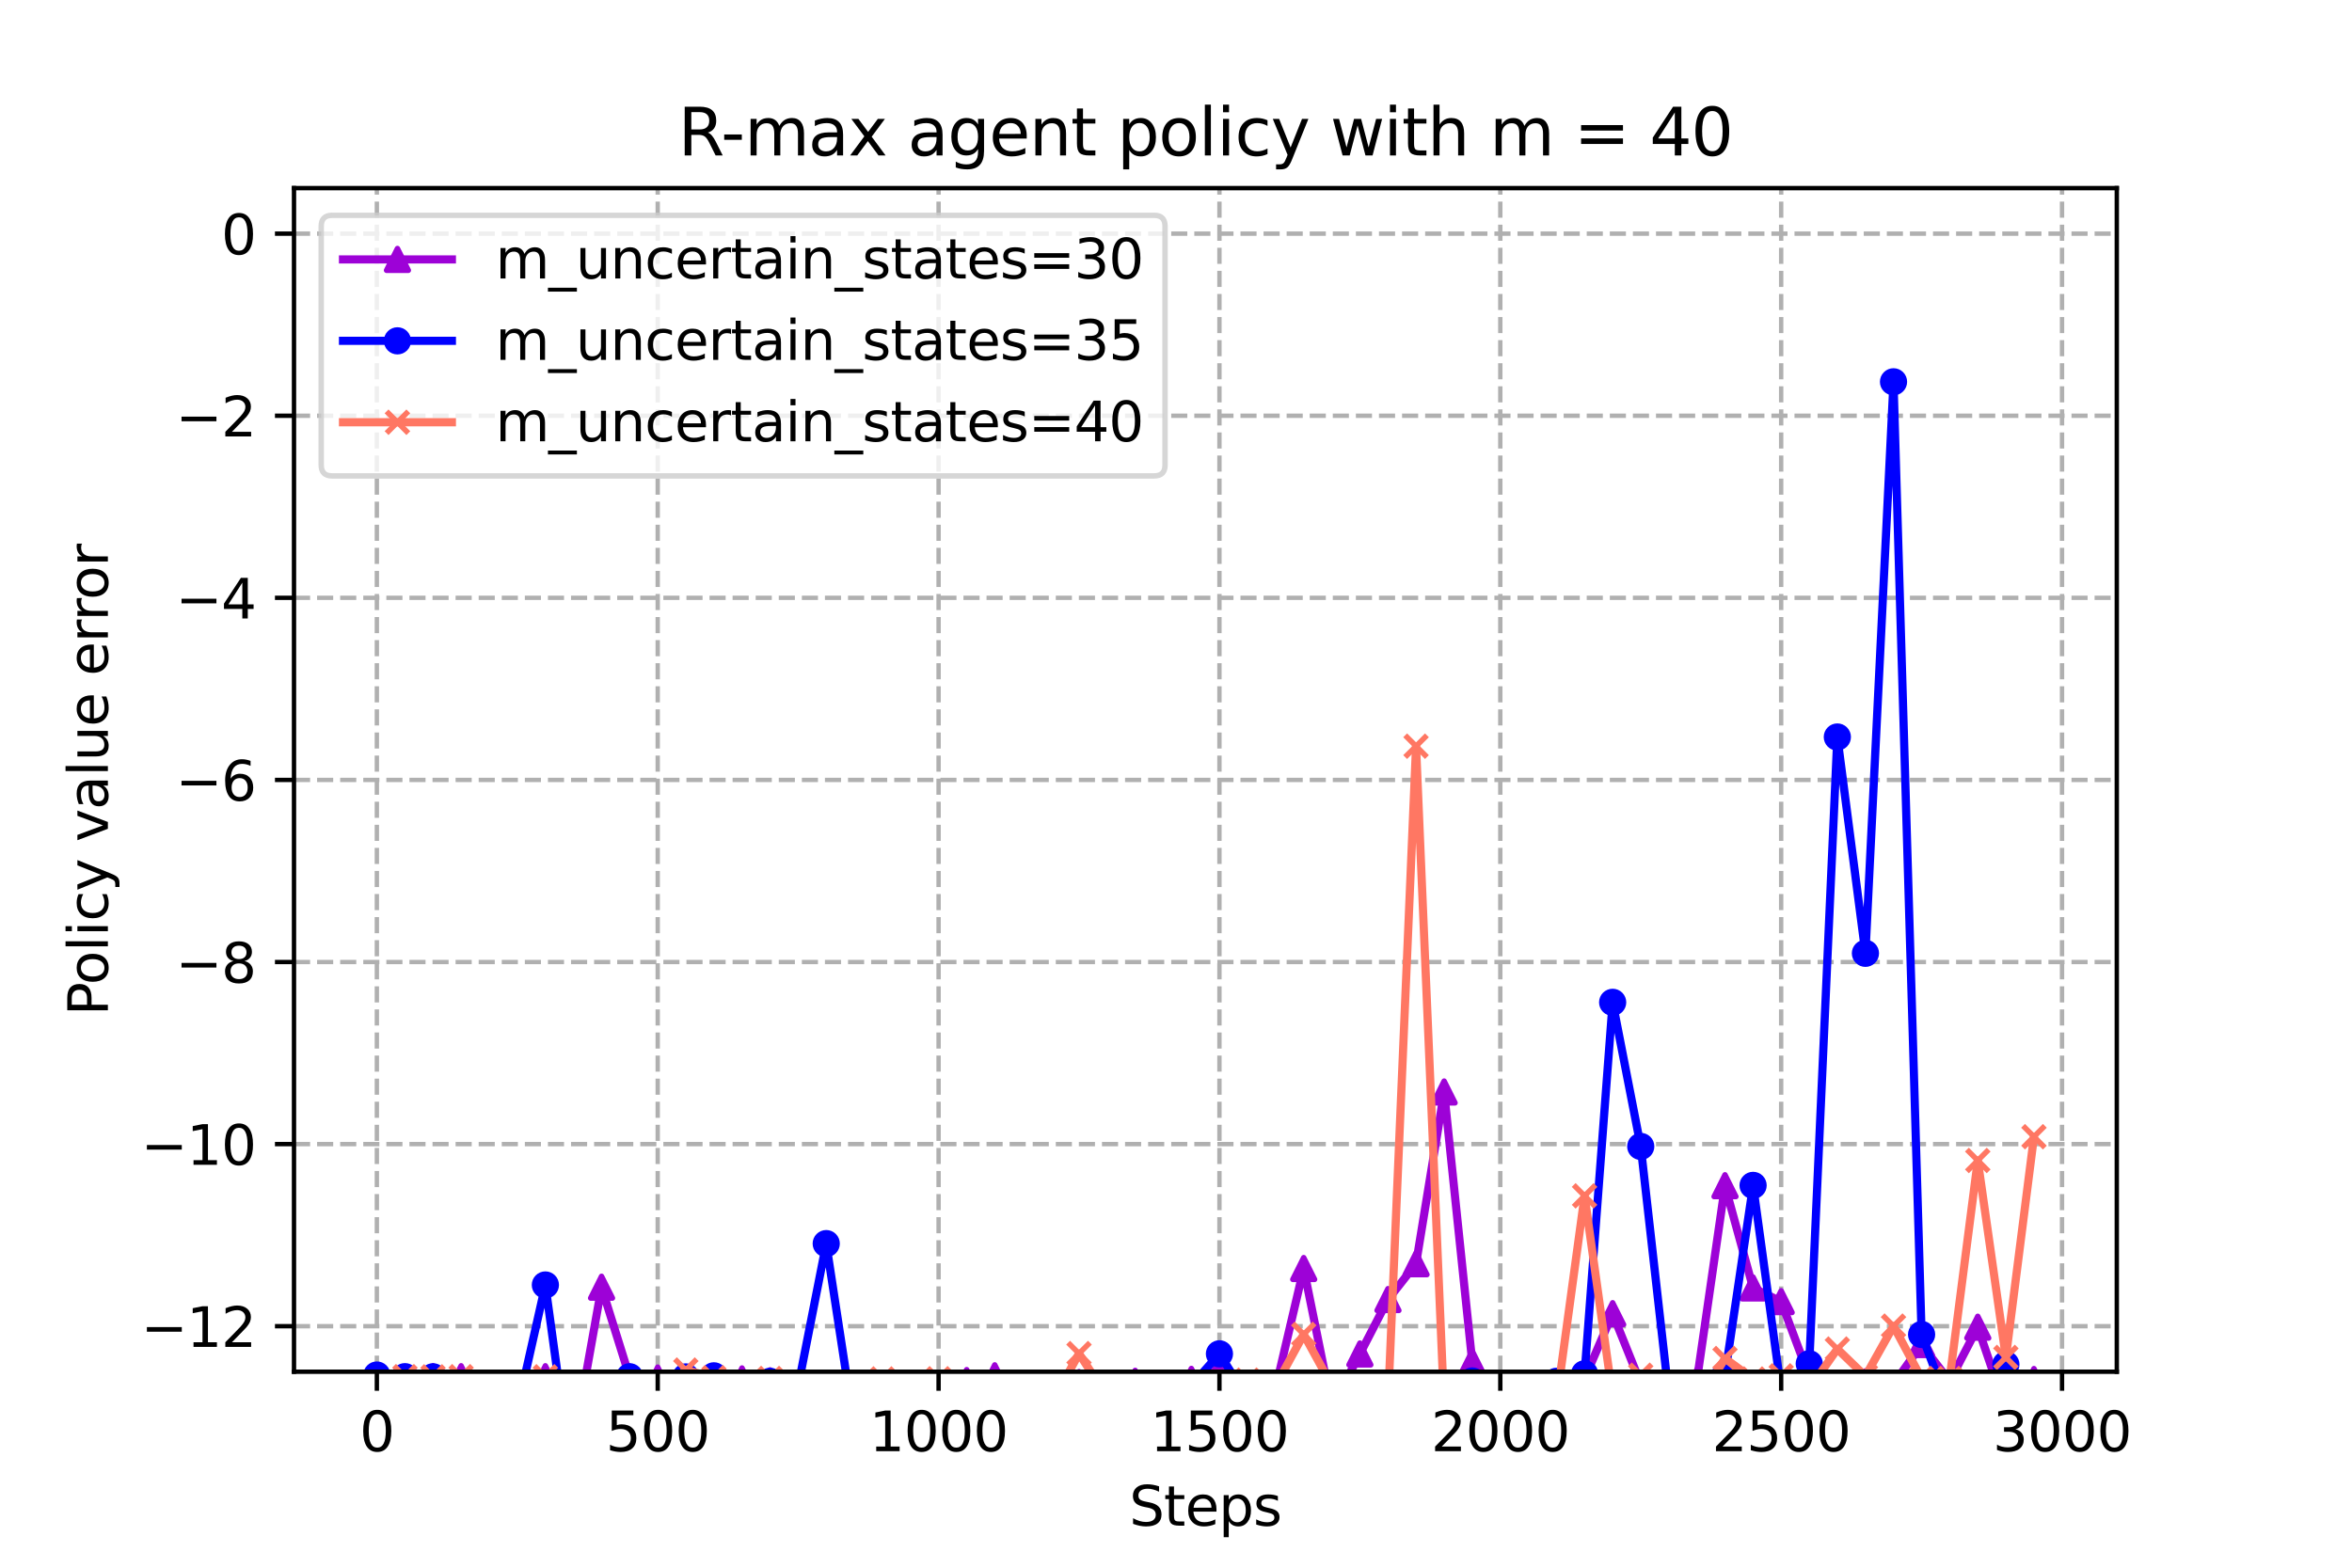 <?xml version="1.0" encoding="utf-8" standalone="no"?>
<!DOCTYPE svg PUBLIC "-//W3C//DTD SVG 1.1//EN"
  "http://www.w3.org/Graphics/SVG/1.1/DTD/svg11.dtd">
<svg xmlns:xlink="http://www.w3.org/1999/xlink" width="432pt" height="288pt" viewBox="0 0 432 288" xmlns="http://www.w3.org/2000/svg" version="1.1">
 <defs>
  <style type="text/css">*{stroke-linejoin: round; stroke-linecap: butt}</style>
 </defs>
 <g id="figure_1">
  <g id="patch_1">
   <path d="M 0 288 
L 432 288 
L 432 0 
L 0 0 
z
" style="fill: #ffffff"/>
  </g>
  <g id="axes_1">
   <g id="patch_2">
    <path d="M 54 252 
L 388.8 252 
L 388.8 34.56 
L 54 34.56 
z
" style="fill: #ffffff"/>
   </g>
   <g id="PolyCollection_1">
    <defs>
     <path id="m5c76dc0642" d="M 69.218 -33.283 
L 69.218 -33.283 
L 74.377 -34.848 
L 79.536 -35.091 
L 84.694 -35.091 
L 89.853 -31.222 
L 95.012 -27.52 
L 100.17 -35.091 
L 105.329 -22.619 
L 110.488 -51.529 
L 115.647 -35.038 
L 120.805 -34.845 
L 125.964 -33.288 
L 131.123 -33.426 
L 136.281 -34.686 
L 141.44 -34.337 
L 146.599 -33.657 
L 151.757 -28.497 
L 156.916 -26.274 
L 162.075 -25.614 
L 167.234 -22.709 
L 172.392 -33.322 
L 177.551 -34.378 
L 182.71 -35.257 
L 187.868 -20.937 
L 193.027 -30.294 
L 198.186 -34.014 
L 203.345 -25.649 
L 208.503 -34.251 
L 213.662 -27.744 
L 218.821 -34.6 
L 223.979 -36.246 
L 229.138 -32.554 
L 234.297 -32.987 
L 239.455 -54.962 
L 244.614 -29.48 
L 249.773 -39.264 
L 254.932 -49.257 
L 260.09 -55.839 
L 265.249 -87.392 
L 270.408 -37.807 
L 275.566 -24.56 
L 280.725 -32.914 
L 285.884 -28.179 
L 291.043 -34.73 
L 296.201 -46.671 
L 301.36 -33.84 
L 306.519 -32.281 
L 311.677 -34.413 
L 316.836 -70.176 
L 321.995 -51.391 
L 327.153 -48.876 
L 332.312 -35.076 
L 337.471 -33.734 
L 342.63 -34.154 
L 347.788 -33.756 
L 352.947 -40.983 
L 358.106 -34.243 
L 363.264 -44.183 
L 368.423 -29.081 
L 373.582 -34.571 
L 373.582 -34.571 
L 373.582 -34.571 
L 368.423 -29.081 
L 363.264 -44.183 
L 358.106 -34.243 
L 352.947 -40.983 
L 347.788 -33.756 
L 342.63 -34.154 
L 337.471 -33.734 
L 332.312 -35.076 
L 327.153 -48.876 
L 321.995 -51.391 
L 316.836 -70.176 
L 311.677 -34.413 
L 306.519 -32.281 
L 301.36 -33.84 
L 296.201 -46.671 
L 291.043 -34.73 
L 285.884 -28.179 
L 280.725 -32.914 
L 275.566 -24.56 
L 270.408 -37.807 
L 265.249 -87.392 
L 260.09 -55.839 
L 254.932 -49.257 
L 249.773 -39.264 
L 244.614 -29.48 
L 239.455 -54.962 
L 234.297 -32.987 
L 229.138 -32.554 
L 223.979 -36.246 
L 218.821 -34.6 
L 213.662 -27.744 
L 208.503 -34.251 
L 203.345 -25.649 
L 198.186 -34.014 
L 193.027 -30.294 
L 187.868 -20.937 
L 182.71 -35.257 
L 177.551 -34.378 
L 172.392 -33.322 
L 167.234 -22.709 
L 162.075 -25.614 
L 156.916 -26.274 
L 151.757 -28.497 
L 146.599 -33.657 
L 141.44 -34.337 
L 136.281 -34.686 
L 131.123 -33.426 
L 125.964 -33.288 
L 120.805 -34.845 
L 115.647 -35.038 
L 110.488 -51.529 
L 105.329 -22.619 
L 100.17 -35.091 
L 95.012 -27.52 
L 89.853 -31.222 
L 84.694 -35.091 
L 79.536 -35.091 
L 74.377 -34.848 
L 69.218 -33.283 
z
" style="stroke: #9d02d7; stroke-opacity: 0.2"/>
    </defs>
    <g clip-path="url(#p93cd6671ab)">
     <use xlink:href="#m5c76dc0642" x="0" y="288" style="fill: #9d02d7; fill-opacity: 0.2; stroke: #9d02d7; stroke-opacity: 0.2"/>
    </g>
   </g>
   <g id="PolyCollection_2">
    <defs>
     <path id="mdfe8135740" d="M 69.218 -35.392 
L 69.218 -35.392 
L 74.377 -35.091 
L 79.536 -35.069 
L 84.694 -31.88 
L 89.853 -28.76 
L 95.012 -29.069 
L 100.17 -51.938 
L 105.329 -14.404 
L 110.488 -31.529 
L 115.647 -35.077 
L 120.805 -33.144 
L 125.964 -35.045 
L 131.123 -35.247 
L 136.281 -25.88 
L 141.44 -34.238 
L 146.599 -33.348 
L 151.757 -59.537 
L 156.916 -25.861 
L 162.075 -8.288 
L 167.234 -18.344 
L 172.392 -24.315 
L 177.551 -27.91 
L 182.71 -16.151 
L 187.868 -22.454 
L 193.027 -21.604 
L 198.186 -26.556 
L 203.345 -23 
L 208.503 -31.019 
L 213.662 -27.198 
L 218.821 -33.474 
L 223.979 -39.289 
L 229.138 -31.112 
L 234.297 -31.79 
L 239.455 -31.518 
L 244.614 -30.487 
L 249.773 -19.599 
L 254.932 -19.529 
L 260.09 -28.839 
L 265.249 -21.938 
L 270.408 -34.299 
L 275.566 -33.528 
L 280.725 -31.057 
L 285.884 -34.239 
L 291.043 -35.62 
L 296.201 -103.862 
L 301.36 -77.388 
L 306.519 -31.652 
L 311.677 -31.576 
L 316.836 -35.385 
L 321.995 -70.232 
L 327.153 -32.597 
L 332.312 -37.474 
L 337.471 -152.606 
L 342.63 -112.867 
L 347.788 -217.859 
L 352.947 -42.84 
L 358.106 -29.118 
L 363.264 -32.247 
L 368.423 -37.334 
L 373.582 -32.881 
L 373.582 -32.881 
L 373.582 -32.881 
L 368.423 -37.334 
L 363.264 -32.247 
L 358.106 -29.118 
L 352.947 -42.84 
L 347.788 -217.859 
L 342.63 -112.867 
L 337.471 -152.606 
L 332.312 -37.474 
L 327.153 -32.597 
L 321.995 -70.232 
L 316.836 -35.385 
L 311.677 -31.576 
L 306.519 -31.652 
L 301.36 -77.388 
L 296.201 -103.862 
L 291.043 -35.62 
L 285.884 -34.239 
L 280.725 -31.057 
L 275.566 -33.528 
L 270.408 -34.299 
L 265.249 -21.938 
L 260.09 -28.839 
L 254.932 -19.529 
L 249.773 -19.599 
L 244.614 -30.487 
L 239.455 -31.518 
L 234.297 -31.79 
L 229.138 -31.112 
L 223.979 -39.289 
L 218.821 -33.474 
L 213.662 -27.198 
L 208.503 -31.019 
L 203.345 -23 
L 198.186 -26.556 
L 193.027 -21.604 
L 187.868 -22.454 
L 182.71 -16.151 
L 177.551 -27.91 
L 172.392 -24.315 
L 167.234 -18.344 
L 162.075 -8.288 
L 156.916 -25.861 
L 151.757 -59.537 
L 146.599 -33.348 
L 141.44 -34.238 
L 136.281 -25.88 
L 131.123 -35.247 
L 125.964 -35.045 
L 120.805 -33.144 
L 115.647 -35.077 
L 110.488 -31.529 
L 105.329 -14.404 
L 100.17 -51.938 
L 95.012 -29.069 
L 89.853 -28.76 
L 84.694 -31.88 
L 79.536 -35.069 
L 74.377 -35.091 
L 69.218 -35.392 
z
" style="stroke: #0000ff; stroke-opacity: 0.2"/>
    </defs>
    <g clip-path="url(#p93cd6671ab)">
     <use xlink:href="#mdfe8135740" x="0" y="288" style="fill: #0000ff; fill-opacity: 0.2; stroke: #0000ff; stroke-opacity: 0.2"/>
    </g>
   </g>
   <g id="PolyCollection_3">
    <defs>
     <path id="m06b58081ca" d="M 69.218 -26.586 
L 69.218 -26.586 
L 74.377 -35.091 
L 79.536 -35.059 
L 84.694 -35.091 
L 89.853 -30.634 
L 95.012 -32.936 
L 100.17 -35.079 
L 105.329 -33.877 
L 110.488 -19.542 
L 115.647 -26.67 
L 120.805 -32.398 
L 125.964 -36.314 
L 131.123 -34.908 
L 136.281 -31.217 
L 141.44 -34.768 
L 146.599 -32.711 
L 151.757 -31.725 
L 156.916 -25.304 
L 162.075 -34.683 
L 167.234 -27.512 
L 172.392 -34.715 
L 177.551 -25.718 
L 182.71 -30.781 
L 187.868 -32.269 
L 193.027 -29.938 
L 198.186 -39.339 
L 203.345 -31.383 
L 208.503 -31.033 
L 213.662 -29.791 
L 218.821 -33.671 
L 223.979 -30.357 
L 229.138 -34.463 
L 234.297 -33.414 
L 239.455 -42.87 
L 244.614 -33.459 
L 249.773 -30.214 
L 254.932 -29.975 
L 260.09 -150.917 
L 265.249 -29.591 
L 270.408 -15.219 
L 275.566 -15.695 
L 280.725 -15.03 
L 285.884 -30.501 
L 291.043 -68.308 
L 296.201 -31.375 
L 301.36 -35.359 
L 306.519 -33.491 
L 311.677 -30.123 
L 316.836 -38.439 
L 321.995 -34.676 
L 327.153 -35.253 
L 332.312 -32.842 
L 337.471 -40.177 
L 342.63 -35.176 
L 347.788 -44.39 
L 352.947 -34.765 
L 358.106 -34.765 
L 363.264 -74.807 
L 368.423 -38.633 
L 373.582 -79.176 
L 373.582 -79.176 
L 373.582 -79.176 
L 368.423 -38.633 
L 363.264 -74.807 
L 358.106 -34.765 
L 352.947 -34.765 
L 347.788 -44.39 
L 342.63 -35.176 
L 337.471 -40.177 
L 332.312 -32.842 
L 327.153 -35.253 
L 321.995 -34.676 
L 316.836 -38.439 
L 311.677 -30.123 
L 306.519 -33.491 
L 301.36 -35.359 
L 296.201 -31.375 
L 291.043 -68.308 
L 285.884 -30.501 
L 280.725 -15.03 
L 275.566 -15.695 
L 270.408 -15.219 
L 265.249 -29.591 
L 260.09 -150.917 
L 254.932 -29.975 
L 249.773 -30.214 
L 244.614 -33.459 
L 239.455 -42.87 
L 234.297 -33.414 
L 229.138 -34.463 
L 223.979 -30.357 
L 218.821 -33.671 
L 213.662 -29.791 
L 208.503 -31.033 
L 203.345 -31.383 
L 198.186 -39.339 
L 193.027 -29.938 
L 187.868 -32.269 
L 182.71 -30.781 
L 177.551 -25.718 
L 172.392 -34.715 
L 167.234 -27.512 
L 162.075 -34.683 
L 156.916 -25.304 
L 151.757 -31.725 
L 146.599 -32.711 
L 141.44 -34.768 
L 136.281 -31.217 
L 131.123 -34.908 
L 125.964 -36.314 
L 120.805 -32.398 
L 115.647 -26.67 
L 110.488 -19.542 
L 105.329 -33.877 
L 100.17 -35.079 
L 95.012 -32.936 
L 89.853 -30.634 
L 84.694 -35.091 
L 79.536 -35.059 
L 74.377 -35.091 
L 69.218 -26.586 
z
" style="stroke: #ff7763; stroke-opacity: 0.2"/>
    </defs>
    <g clip-path="url(#p93cd6671ab)">
     <use xlink:href="#m06b58081ca" x="0" y="288" style="fill: #ff7763; fill-opacity: 0.2; stroke: #ff7763; stroke-opacity: 0.2"/>
    </g>
   </g>
   <g id="matplotlib.axis_1">
    <g id="xtick_1">
     <g id="line2d_1">
      <path d="M 69.218 252 
L 69.218 34.56 
" clip-path="url(#p93cd6671ab)" style="fill: none; stroke-dasharray: 2.96,1.28; stroke-dashoffset: 0; stroke: #b0b0b0; stroke-width: 0.8"/>
     </g>
     <g id="line2d_2">
      <defs>
       <path id="mb53cb46176" d="M 0 0 
L 0 3.5 
" style="stroke: #000000; stroke-width: 0.8"/>
      </defs>
      <g>
       <use xlink:href="#mb53cb46176" x="69.218" y="252" style="stroke: #000000; stroke-width: 0.8"/>
      </g>
     </g>
     <g id="text_1">
      <!-- 0 -->
      <g transform="translate(66.037 266.598)scale(0.1 -0.1)">
       <defs>
        <path id="DejaVuSans-30" d="M 2034 4250 
Q 1547 4250 1301 3770 
Q 1056 3291 1056 2328 
Q 1056 1369 1301 889 
Q 1547 409 2034 409 
Q 2525 409 2770 889 
Q 3016 1369 3016 2328 
Q 3016 3291 2770 3770 
Q 2525 4250 2034 4250 
z
M 2034 4750 
Q 2819 4750 3233 4129 
Q 3647 3509 3647 2328 
Q 3647 1150 3233 529 
Q 2819 -91 2034 -91 
Q 1250 -91 836 529 
Q 422 1150 422 2328 
Q 422 3509 836 4129 
Q 1250 4750 2034 4750 
z
" transform="scale(0.016)"/>
       </defs>
       <use xlink:href="#DejaVuSans-30"/>
      </g>
     </g>
    </g>
    <g id="xtick_2">
     <g id="line2d_3">
      <path d="M 120.805 252 
L 120.805 34.56 
" clip-path="url(#p93cd6671ab)" style="fill: none; stroke-dasharray: 2.96,1.28; stroke-dashoffset: 0; stroke: #b0b0b0; stroke-width: 0.8"/>
     </g>
     <g id="line2d_4">
      <g>
       <use xlink:href="#mb53cb46176" x="120.805" y="252" style="stroke: #000000; stroke-width: 0.8"/>
      </g>
     </g>
     <g id="text_2">
      <!-- 500 -->
      <g transform="translate(111.261 266.598)scale(0.1 -0.1)">
       <defs>
        <path id="DejaVuSans-35" d="M 691 4666 
L 3169 4666 
L 3169 4134 
L 1269 4134 
L 1269 2991 
Q 1406 3038 1543 3061 
Q 1681 3084 1819 3084 
Q 2600 3084 3056 2656 
Q 3513 2228 3513 1497 
Q 3513 744 3044 326 
Q 2575 -91 1722 -91 
Q 1428 -91 1123 -41 
Q 819 9 494 109 
L 494 744 
Q 775 591 1075 516 
Q 1375 441 1709 441 
Q 2250 441 2565 725 
Q 2881 1009 2881 1497 
Q 2881 1984 2565 2268 
Q 2250 2553 1709 2553 
Q 1456 2553 1204 2497 
Q 953 2441 691 2322 
L 691 4666 
z
" transform="scale(0.016)"/>
       </defs>
       <use xlink:href="#DejaVuSans-35"/>
       <use xlink:href="#DejaVuSans-30" x="63.623"/>
       <use xlink:href="#DejaVuSans-30" x="127.246"/>
      </g>
     </g>
    </g>
    <g id="xtick_3">
     <g id="line2d_5">
      <path d="M 172.392 252 
L 172.392 34.56 
" clip-path="url(#p93cd6671ab)" style="fill: none; stroke-dasharray: 2.96,1.28; stroke-dashoffset: 0; stroke: #b0b0b0; stroke-width: 0.8"/>
     </g>
     <g id="line2d_6">
      <g>
       <use xlink:href="#mb53cb46176" x="172.392" y="252" style="stroke: #000000; stroke-width: 0.8"/>
      </g>
     </g>
     <g id="text_3">
      <!-- 1000 -->
      <g transform="translate(159.667 266.598)scale(0.1 -0.1)">
       <defs>
        <path id="DejaVuSans-31" d="M 794 531 
L 1825 531 
L 1825 4091 
L 703 3866 
L 703 4441 
L 1819 4666 
L 2450 4666 
L 2450 531 
L 3481 531 
L 3481 0 
L 794 0 
L 794 531 
z
" transform="scale(0.016)"/>
       </defs>
       <use xlink:href="#DejaVuSans-31"/>
       <use xlink:href="#DejaVuSans-30" x="63.623"/>
       <use xlink:href="#DejaVuSans-30" x="127.246"/>
       <use xlink:href="#DejaVuSans-30" x="190.869"/>
      </g>
     </g>
    </g>
    <g id="xtick_4">
     <g id="line2d_7">
      <path d="M 223.979 252 
L 223.979 34.56 
" clip-path="url(#p93cd6671ab)" style="fill: none; stroke-dasharray: 2.96,1.28; stroke-dashoffset: 0; stroke: #b0b0b0; stroke-width: 0.8"/>
     </g>
     <g id="line2d_8">
      <g>
       <use xlink:href="#mb53cb46176" x="223.979" y="252" style="stroke: #000000; stroke-width: 0.8"/>
      </g>
     </g>
     <g id="text_4">
      <!-- 1500 -->
      <g transform="translate(211.254 266.598)scale(0.1 -0.1)">
       <use xlink:href="#DejaVuSans-31"/>
       <use xlink:href="#DejaVuSans-35" x="63.623"/>
       <use xlink:href="#DejaVuSans-30" x="127.246"/>
       <use xlink:href="#DejaVuSans-30" x="190.869"/>
      </g>
     </g>
    </g>
    <g id="xtick_5">
     <g id="line2d_9">
      <path d="M 275.566 252 
L 275.566 34.56 
" clip-path="url(#p93cd6671ab)" style="fill: none; stroke-dasharray: 2.96,1.28; stroke-dashoffset: 0; stroke: #b0b0b0; stroke-width: 0.8"/>
     </g>
     <g id="line2d_10">
      <g>
       <use xlink:href="#mb53cb46176" x="275.566" y="252" style="stroke: #000000; stroke-width: 0.8"/>
      </g>
     </g>
     <g id="text_5">
      <!-- 2000 -->
      <g transform="translate(262.841 266.598)scale(0.1 -0.1)">
       <defs>
        <path id="DejaVuSans-32" d="M 1228 531 
L 3431 531 
L 3431 0 
L 469 0 
L 469 531 
Q 828 903 1448 1529 
Q 2069 2156 2228 2338 
Q 2531 2678 2651 2914 
Q 2772 3150 2772 3378 
Q 2772 3750 2511 3984 
Q 2250 4219 1831 4219 
Q 1534 4219 1204 4116 
Q 875 4013 500 3803 
L 500 4441 
Q 881 4594 1212 4672 
Q 1544 4750 1819 4750 
Q 2544 4750 2975 4387 
Q 3406 4025 3406 3419 
Q 3406 3131 3298 2873 
Q 3191 2616 2906 2266 
Q 2828 2175 2409 1742 
Q 1991 1309 1228 531 
z
" transform="scale(0.016)"/>
       </defs>
       <use xlink:href="#DejaVuSans-32"/>
       <use xlink:href="#DejaVuSans-30" x="63.623"/>
       <use xlink:href="#DejaVuSans-30" x="127.246"/>
       <use xlink:href="#DejaVuSans-30" x="190.869"/>
      </g>
     </g>
    </g>
    <g id="xtick_6">
     <g id="line2d_11">
      <path d="M 327.153 252 
L 327.153 34.56 
" clip-path="url(#p93cd6671ab)" style="fill: none; stroke-dasharray: 2.96,1.28; stroke-dashoffset: 0; stroke: #b0b0b0; stroke-width: 0.8"/>
     </g>
     <g id="line2d_12">
      <g>
       <use xlink:href="#mb53cb46176" x="327.153" y="252" style="stroke: #000000; stroke-width: 0.8"/>
      </g>
     </g>
     <g id="text_6">
      <!-- 2500 -->
      <g transform="translate(314.428 266.598)scale(0.1 -0.1)">
       <use xlink:href="#DejaVuSans-32"/>
       <use xlink:href="#DejaVuSans-35" x="63.623"/>
       <use xlink:href="#DejaVuSans-30" x="127.246"/>
       <use xlink:href="#DejaVuSans-30" x="190.869"/>
      </g>
     </g>
    </g>
    <g id="xtick_7">
     <g id="line2d_13">
      <path d="M 378.741 252 
L 378.741 34.56 
" clip-path="url(#p93cd6671ab)" style="fill: none; stroke-dasharray: 2.96,1.28; stroke-dashoffset: 0; stroke: #b0b0b0; stroke-width: 0.8"/>
     </g>
     <g id="line2d_14">
      <g>
       <use xlink:href="#mb53cb46176" x="378.741" y="252" style="stroke: #000000; stroke-width: 0.8"/>
      </g>
     </g>
     <g id="text_7">
      <!-- 3000 -->
      <g transform="translate(366.016 266.598)scale(0.1 -0.1)">
       <defs>
        <path id="DejaVuSans-33" d="M 2597 2516 
Q 3050 2419 3304 2112 
Q 3559 1806 3559 1356 
Q 3559 666 3084 287 
Q 2609 -91 1734 -91 
Q 1441 -91 1130 -33 
Q 819 25 488 141 
L 488 750 
Q 750 597 1062 519 
Q 1375 441 1716 441 
Q 2309 441 2620 675 
Q 2931 909 2931 1356 
Q 2931 1769 2642 2001 
Q 2353 2234 1838 2234 
L 1294 2234 
L 1294 2753 
L 1863 2753 
Q 2328 2753 2575 2939 
Q 2822 3125 2822 3475 
Q 2822 3834 2567 4026 
Q 2313 4219 1838 4219 
Q 1578 4219 1281 4162 
Q 984 4106 628 3988 
L 628 4550 
Q 988 4650 1302 4700 
Q 1616 4750 1894 4750 
Q 2613 4750 3031 4423 
Q 3450 4097 3450 3541 
Q 3450 3153 3228 2886 
Q 3006 2619 2597 2516 
z
" transform="scale(0.016)"/>
       </defs>
       <use xlink:href="#DejaVuSans-33"/>
       <use xlink:href="#DejaVuSans-30" x="63.623"/>
       <use xlink:href="#DejaVuSans-30" x="127.246"/>
       <use xlink:href="#DejaVuSans-30" x="190.869"/>
      </g>
     </g>
    </g>
    <g id="text_8">
     <!-- Steps -->
     <g transform="translate(207.41 280.277)scale(0.1 -0.1)">
      <defs>
       <path id="DejaVuSans-53" d="M 3425 4513 
L 3425 3897 
Q 3066 4069 2747 4153 
Q 2428 4238 2131 4238 
Q 1616 4238 1336 4038 
Q 1056 3838 1056 3469 
Q 1056 3159 1242 3001 
Q 1428 2844 1947 2747 
L 2328 2669 
Q 3034 2534 3370 2195 
Q 3706 1856 3706 1288 
Q 3706 609 3251 259 
Q 2797 -91 1919 -91 
Q 1588 -91 1214 -16 
Q 841 59 441 206 
L 441 856 
Q 825 641 1194 531 
Q 1563 422 1919 422 
Q 2459 422 2753 634 
Q 3047 847 3047 1241 
Q 3047 1584 2836 1778 
Q 2625 1972 2144 2069 
L 1759 2144 
Q 1053 2284 737 2584 
Q 422 2884 422 3419 
Q 422 4038 858 4394 
Q 1294 4750 2059 4750 
Q 2388 4750 2728 4690 
Q 3069 4631 3425 4513 
z
" transform="scale(0.016)"/>
       <path id="DejaVuSans-74" d="M 1172 4494 
L 1172 3500 
L 2356 3500 
L 2356 3053 
L 1172 3053 
L 1172 1153 
Q 1172 725 1289 603 
Q 1406 481 1766 481 
L 2356 481 
L 2356 0 
L 1766 0 
Q 1100 0 847 248 
Q 594 497 594 1153 
L 594 3053 
L 172 3053 
L 172 3500 
L 594 3500 
L 594 4494 
L 1172 4494 
z
" transform="scale(0.016)"/>
       <path id="DejaVuSans-65" d="M 3597 1894 
L 3597 1613 
L 953 1613 
Q 991 1019 1311 708 
Q 1631 397 2203 397 
Q 2534 397 2845 478 
Q 3156 559 3463 722 
L 3463 178 
Q 3153 47 2828 -22 
Q 2503 -91 2169 -91 
Q 1331 -91 842 396 
Q 353 884 353 1716 
Q 353 2575 817 3079 
Q 1281 3584 2069 3584 
Q 2775 3584 3186 3129 
Q 3597 2675 3597 1894 
z
M 3022 2063 
Q 3016 2534 2758 2815 
Q 2500 3097 2075 3097 
Q 1594 3097 1305 2825 
Q 1016 2553 972 2059 
L 3022 2063 
z
" transform="scale(0.016)"/>
       <path id="DejaVuSans-70" d="M 1159 525 
L 1159 -1331 
L 581 -1331 
L 581 3500 
L 1159 3500 
L 1159 2969 
Q 1341 3281 1617 3432 
Q 1894 3584 2278 3584 
Q 2916 3584 3314 3078 
Q 3713 2572 3713 1747 
Q 3713 922 3314 415 
Q 2916 -91 2278 -91 
Q 1894 -91 1617 61 
Q 1341 213 1159 525 
z
M 3116 1747 
Q 3116 2381 2855 2742 
Q 2594 3103 2138 3103 
Q 1681 3103 1420 2742 
Q 1159 2381 1159 1747 
Q 1159 1113 1420 752 
Q 1681 391 2138 391 
Q 2594 391 2855 752 
Q 3116 1113 3116 1747 
z
" transform="scale(0.016)"/>
       <path id="DejaVuSans-73" d="M 2834 3397 
L 2834 2853 
Q 2591 2978 2328 3040 
Q 2066 3103 1784 3103 
Q 1356 3103 1142 2972 
Q 928 2841 928 2578 
Q 928 2378 1081 2264 
Q 1234 2150 1697 2047 
L 1894 2003 
Q 2506 1872 2764 1633 
Q 3022 1394 3022 966 
Q 3022 478 2636 193 
Q 2250 -91 1575 -91 
Q 1294 -91 989 -36 
Q 684 19 347 128 
L 347 722 
Q 666 556 975 473 
Q 1284 391 1588 391 
Q 1994 391 2212 530 
Q 2431 669 2431 922 
Q 2431 1156 2273 1281 
Q 2116 1406 1581 1522 
L 1381 1569 
Q 847 1681 609 1914 
Q 372 2147 372 2553 
Q 372 3047 722 3315 
Q 1072 3584 1716 3584 
Q 2034 3584 2315 3537 
Q 2597 3491 2834 3397 
z
" transform="scale(0.016)"/>
      </defs>
      <use xlink:href="#DejaVuSans-53"/>
      <use xlink:href="#DejaVuSans-74" x="63.477"/>
      <use xlink:href="#DejaVuSans-65" x="102.686"/>
      <use xlink:href="#DejaVuSans-70" x="164.209"/>
      <use xlink:href="#DejaVuSans-73" x="227.686"/>
     </g>
    </g>
   </g>
   <g id="matplotlib.axis_2">
    <g id="ytick_1">
     <g id="line2d_15">
      <path d="M 54 243.637 
L 388.8 243.637 
" clip-path="url(#p93cd6671ab)" style="fill: none; stroke-dasharray: 2.96,1.28; stroke-dashoffset: 0; stroke: #b0b0b0; stroke-width: 0.8"/>
     </g>
     <g id="line2d_16">
      <defs>
       <path id="m0f1b2b45f3" d="M 0 0 
L -3.5 0 
" style="stroke: #000000; stroke-width: 0.8"/>
      </defs>
      <g>
       <use xlink:href="#m0f1b2b45f3" x="54" y="243.637" style="stroke: #000000; stroke-width: 0.8"/>
      </g>
     </g>
     <g id="text_9">
      <!-- −12 -->
      <g transform="translate(25.895 247.436)scale(0.1 -0.1)">
       <defs>
        <path id="DejaVuSans-2212" d="M 678 2272 
L 4684 2272 
L 4684 1741 
L 678 1741 
L 678 2272 
z
" transform="scale(0.016)"/>
       </defs>
       <use xlink:href="#DejaVuSans-2212"/>
       <use xlink:href="#DejaVuSans-31" x="83.789"/>
       <use xlink:href="#DejaVuSans-32" x="147.412"/>
      </g>
     </g>
    </g>
    <g id="ytick_2">
     <g id="line2d_17">
      <path d="M 54 210.185 
L 388.8 210.185 
" clip-path="url(#p93cd6671ab)" style="fill: none; stroke-dasharray: 2.96,1.28; stroke-dashoffset: 0; stroke: #b0b0b0; stroke-width: 0.8"/>
     </g>
     <g id="line2d_18">
      <g>
       <use xlink:href="#m0f1b2b45f3" x="54" y="210.185" style="stroke: #000000; stroke-width: 0.8"/>
      </g>
     </g>
     <g id="text_10">
      <!-- −10 -->
      <g transform="translate(25.895 213.984)scale(0.1 -0.1)">
       <use xlink:href="#DejaVuSans-2212"/>
       <use xlink:href="#DejaVuSans-31" x="83.789"/>
       <use xlink:href="#DejaVuSans-30" x="147.412"/>
      </g>
     </g>
    </g>
    <g id="ytick_3">
     <g id="line2d_19">
      <path d="M 54 176.732 
L 388.8 176.732 
" clip-path="url(#p93cd6671ab)" style="fill: none; stroke-dasharray: 2.96,1.28; stroke-dashoffset: 0; stroke: #b0b0b0; stroke-width: 0.8"/>
     </g>
     <g id="line2d_20">
      <g>
       <use xlink:href="#m0f1b2b45f3" x="54" y="176.732" style="stroke: #000000; stroke-width: 0.8"/>
      </g>
     </g>
     <g id="text_11">
      <!-- −8 -->
      <g transform="translate(32.258 180.532)scale(0.1 -0.1)">
       <defs>
        <path id="DejaVuSans-38" d="M 2034 2216 
Q 1584 2216 1326 1975 
Q 1069 1734 1069 1313 
Q 1069 891 1326 650 
Q 1584 409 2034 409 
Q 2484 409 2743 651 
Q 3003 894 3003 1313 
Q 3003 1734 2745 1975 
Q 2488 2216 2034 2216 
z
M 1403 2484 
Q 997 2584 770 2862 
Q 544 3141 544 3541 
Q 544 4100 942 4425 
Q 1341 4750 2034 4750 
Q 2731 4750 3128 4425 
Q 3525 4100 3525 3541 
Q 3525 3141 3298 2862 
Q 3072 2584 2669 2484 
Q 3125 2378 3379 2068 
Q 3634 1759 3634 1313 
Q 3634 634 3220 271 
Q 2806 -91 2034 -91 
Q 1263 -91 848 271 
Q 434 634 434 1313 
Q 434 1759 690 2068 
Q 947 2378 1403 2484 
z
M 1172 3481 
Q 1172 3119 1398 2916 
Q 1625 2713 2034 2713 
Q 2441 2713 2670 2916 
Q 2900 3119 2900 3481 
Q 2900 3844 2670 4047 
Q 2441 4250 2034 4250 
Q 1625 4250 1398 4047 
Q 1172 3844 1172 3481 
z
" transform="scale(0.016)"/>
       </defs>
       <use xlink:href="#DejaVuSans-2212"/>
       <use xlink:href="#DejaVuSans-38" x="83.789"/>
      </g>
     </g>
    </g>
    <g id="ytick_4">
     <g id="line2d_21">
      <path d="M 54 143.28 
L 388.8 143.28 
" clip-path="url(#p93cd6671ab)" style="fill: none; stroke-dasharray: 2.96,1.28; stroke-dashoffset: 0; stroke: #b0b0b0; stroke-width: 0.8"/>
     </g>
     <g id="line2d_22">
      <g>
       <use xlink:href="#m0f1b2b45f3" x="54" y="143.28" style="stroke: #000000; stroke-width: 0.8"/>
      </g>
     </g>
     <g id="text_12">
      <!-- −6 -->
      <g transform="translate(32.258 147.079)scale(0.1 -0.1)">
       <defs>
        <path id="DejaVuSans-36" d="M 2113 2584 
Q 1688 2584 1439 2293 
Q 1191 2003 1191 1497 
Q 1191 994 1439 701 
Q 1688 409 2113 409 
Q 2538 409 2786 701 
Q 3034 994 3034 1497 
Q 3034 2003 2786 2293 
Q 2538 2584 2113 2584 
z
M 3366 4563 
L 3366 3988 
Q 3128 4100 2886 4159 
Q 2644 4219 2406 4219 
Q 1781 4219 1451 3797 
Q 1122 3375 1075 2522 
Q 1259 2794 1537 2939 
Q 1816 3084 2150 3084 
Q 2853 3084 3261 2657 
Q 3669 2231 3669 1497 
Q 3669 778 3244 343 
Q 2819 -91 2113 -91 
Q 1303 -91 875 529 
Q 447 1150 447 2328 
Q 447 3434 972 4092 
Q 1497 4750 2381 4750 
Q 2619 4750 2861 4703 
Q 3103 4656 3366 4563 
z
" transform="scale(0.016)"/>
       </defs>
       <use xlink:href="#DejaVuSans-2212"/>
       <use xlink:href="#DejaVuSans-36" x="83.789"/>
      </g>
     </g>
    </g>
    <g id="ytick_5">
     <g id="line2d_23">
      <path d="M 54 109.828 
L 388.8 109.828 
" clip-path="url(#p93cd6671ab)" style="fill: none; stroke-dasharray: 2.96,1.28; stroke-dashoffset: 0; stroke: #b0b0b0; stroke-width: 0.8"/>
     </g>
     <g id="line2d_24">
      <g>
       <use xlink:href="#m0f1b2b45f3" x="54" y="109.828" style="stroke: #000000; stroke-width: 0.8"/>
      </g>
     </g>
     <g id="text_13">
      <!-- −4 -->
      <g transform="translate(32.258 113.627)scale(0.1 -0.1)">
       <defs>
        <path id="DejaVuSans-34" d="M 2419 4116 
L 825 1625 
L 2419 1625 
L 2419 4116 
z
M 2253 4666 
L 3047 4666 
L 3047 1625 
L 3713 1625 
L 3713 1100 
L 3047 1100 
L 3047 0 
L 2419 0 
L 2419 1100 
L 313 1100 
L 313 1709 
L 2253 4666 
z
" transform="scale(0.016)"/>
       </defs>
       <use xlink:href="#DejaVuSans-2212"/>
       <use xlink:href="#DejaVuSans-34" x="83.789"/>
      </g>
     </g>
    </g>
    <g id="ytick_6">
     <g id="line2d_25">
      <path d="M 54 76.375 
L 388.8 76.375 
" clip-path="url(#p93cd6671ab)" style="fill: none; stroke-dasharray: 2.96,1.28; stroke-dashoffset: 0; stroke: #b0b0b0; stroke-width: 0.8"/>
     </g>
     <g id="line2d_26">
      <g>
       <use xlink:href="#m0f1b2b45f3" x="54" y="76.375" style="stroke: #000000; stroke-width: 0.8"/>
      </g>
     </g>
     <g id="text_14">
      <!-- −2 -->
      <g transform="translate(32.258 80.175)scale(0.1 -0.1)">
       <use xlink:href="#DejaVuSans-2212"/>
       <use xlink:href="#DejaVuSans-32" x="83.789"/>
      </g>
     </g>
    </g>
    <g id="ytick_7">
     <g id="line2d_27">
      <path d="M 54 42.923 
L 388.8 42.923 
" clip-path="url(#p93cd6671ab)" style="fill: none; stroke-dasharray: 2.96,1.28; stroke-dashoffset: 0; stroke: #b0b0b0; stroke-width: 0.8"/>
     </g>
     <g id="line2d_28">
      <g>
       <use xlink:href="#m0f1b2b45f3" x="54" y="42.923" style="stroke: #000000; stroke-width: 0.8"/>
      </g>
     </g>
     <g id="text_15">
      <!-- 0 -->
      <g transform="translate(40.638 46.722)scale(0.1 -0.1)">
       <use xlink:href="#DejaVuSans-30"/>
      </g>
     </g>
    </g>
    <g id="text_16">
     <!-- Policy value error -->
     <g transform="translate(19.816 186.598)rotate(-90)scale(0.1 -0.1)">
      <defs>
       <path id="DejaVuSans-50" d="M 1259 4147 
L 1259 2394 
L 2053 2394 
Q 2494 2394 2734 2622 
Q 2975 2850 2975 3272 
Q 2975 3691 2734 3919 
Q 2494 4147 2053 4147 
L 1259 4147 
z
M 628 4666 
L 2053 4666 
Q 2838 4666 3239 4311 
Q 3641 3956 3641 3272 
Q 3641 2581 3239 2228 
Q 2838 1875 2053 1875 
L 1259 1875 
L 1259 0 
L 628 0 
L 628 4666 
z
" transform="scale(0.016)"/>
       <path id="DejaVuSans-6f" d="M 1959 3097 
Q 1497 3097 1228 2736 
Q 959 2375 959 1747 
Q 959 1119 1226 758 
Q 1494 397 1959 397 
Q 2419 397 2687 759 
Q 2956 1122 2956 1747 
Q 2956 2369 2687 2733 
Q 2419 3097 1959 3097 
z
M 1959 3584 
Q 2709 3584 3137 3096 
Q 3566 2609 3566 1747 
Q 3566 888 3137 398 
Q 2709 -91 1959 -91 
Q 1206 -91 779 398 
Q 353 888 353 1747 
Q 353 2609 779 3096 
Q 1206 3584 1959 3584 
z
" transform="scale(0.016)"/>
       <path id="DejaVuSans-6c" d="M 603 4863 
L 1178 4863 
L 1178 0 
L 603 0 
L 603 4863 
z
" transform="scale(0.016)"/>
       <path id="DejaVuSans-69" d="M 603 3500 
L 1178 3500 
L 1178 0 
L 603 0 
L 603 3500 
z
M 603 4863 
L 1178 4863 
L 1178 4134 
L 603 4134 
L 603 4863 
z
" transform="scale(0.016)"/>
       <path id="DejaVuSans-63" d="M 3122 3366 
L 3122 2828 
Q 2878 2963 2633 3030 
Q 2388 3097 2138 3097 
Q 1578 3097 1268 2742 
Q 959 2388 959 1747 
Q 959 1106 1268 751 
Q 1578 397 2138 397 
Q 2388 397 2633 464 
Q 2878 531 3122 666 
L 3122 134 
Q 2881 22 2623 -34 
Q 2366 -91 2075 -91 
Q 1284 -91 818 406 
Q 353 903 353 1747 
Q 353 2603 823 3093 
Q 1294 3584 2113 3584 
Q 2378 3584 2631 3529 
Q 2884 3475 3122 3366 
z
" transform="scale(0.016)"/>
       <path id="DejaVuSans-79" d="M 2059 -325 
Q 1816 -950 1584 -1140 
Q 1353 -1331 966 -1331 
L 506 -1331 
L 506 -850 
L 844 -850 
Q 1081 -850 1212 -737 
Q 1344 -625 1503 -206 
L 1606 56 
L 191 3500 
L 800 3500 
L 1894 763 
L 2988 3500 
L 3597 3500 
L 2059 -325 
z
" transform="scale(0.016)"/>
       <path id="DejaVuSans-20" transform="scale(0.016)"/>
       <path id="DejaVuSans-76" d="M 191 3500 
L 800 3500 
L 1894 563 
L 2988 3500 
L 3597 3500 
L 2284 0 
L 1503 0 
L 191 3500 
z
" transform="scale(0.016)"/>
       <path id="DejaVuSans-61" d="M 2194 1759 
Q 1497 1759 1228 1600 
Q 959 1441 959 1056 
Q 959 750 1161 570 
Q 1363 391 1709 391 
Q 2188 391 2477 730 
Q 2766 1069 2766 1631 
L 2766 1759 
L 2194 1759 
z
M 3341 1997 
L 3341 0 
L 2766 0 
L 2766 531 
Q 2569 213 2275 61 
Q 1981 -91 1556 -91 
Q 1019 -91 701 211 
Q 384 513 384 1019 
Q 384 1609 779 1909 
Q 1175 2209 1959 2209 
L 2766 2209 
L 2766 2266 
Q 2766 2663 2505 2880 
Q 2244 3097 1772 3097 
Q 1472 3097 1187 3025 
Q 903 2953 641 2809 
L 641 3341 
Q 956 3463 1253 3523 
Q 1550 3584 1831 3584 
Q 2591 3584 2966 3190 
Q 3341 2797 3341 1997 
z
" transform="scale(0.016)"/>
       <path id="DejaVuSans-75" d="M 544 1381 
L 544 3500 
L 1119 3500 
L 1119 1403 
Q 1119 906 1312 657 
Q 1506 409 1894 409 
Q 2359 409 2629 706 
Q 2900 1003 2900 1516 
L 2900 3500 
L 3475 3500 
L 3475 0 
L 2900 0 
L 2900 538 
Q 2691 219 2414 64 
Q 2138 -91 1772 -91 
Q 1169 -91 856 284 
Q 544 659 544 1381 
z
M 1991 3584 
L 1991 3584 
z
" transform="scale(0.016)"/>
       <path id="DejaVuSans-72" d="M 2631 2963 
Q 2534 3019 2420 3045 
Q 2306 3072 2169 3072 
Q 1681 3072 1420 2755 
Q 1159 2438 1159 1844 
L 1159 0 
L 581 0 
L 581 3500 
L 1159 3500 
L 1159 2956 
Q 1341 3275 1631 3429 
Q 1922 3584 2338 3584 
Q 2397 3584 2469 3576 
Q 2541 3569 2628 3553 
L 2631 2963 
z
" transform="scale(0.016)"/>
      </defs>
      <use xlink:href="#DejaVuSans-50"/>
      <use xlink:href="#DejaVuSans-6f" x="56.678"/>
      <use xlink:href="#DejaVuSans-6c" x="117.859"/>
      <use xlink:href="#DejaVuSans-69" x="145.643"/>
      <use xlink:href="#DejaVuSans-63" x="173.426"/>
      <use xlink:href="#DejaVuSans-79" x="228.406"/>
      <use xlink:href="#DejaVuSans-20" x="287.586"/>
      <use xlink:href="#DejaVuSans-76" x="319.373"/>
      <use xlink:href="#DejaVuSans-61" x="378.553"/>
      <use xlink:href="#DejaVuSans-6c" x="439.832"/>
      <use xlink:href="#DejaVuSans-75" x="467.615"/>
      <use xlink:href="#DejaVuSans-65" x="530.994"/>
      <use xlink:href="#DejaVuSans-20" x="592.518"/>
      <use xlink:href="#DejaVuSans-65" x="624.305"/>
      <use xlink:href="#DejaVuSans-72" x="685.828"/>
      <use xlink:href="#DejaVuSans-72" x="725.191"/>
      <use xlink:href="#DejaVuSans-6f" x="764.055"/>
      <use xlink:href="#DejaVuSans-72" x="825.236"/>
     </g>
    </g>
   </g>
   <g id="line2d_29">
    <path d="M 69.218 254.717 
L 74.377 253.152 
L 79.536 252.909 
L 84.694 252.909 
L 89.853 256.778 
L 95.012 260.48 
L 100.17 252.909 
L 105.329 265.381 
L 110.488 236.471 
L 115.647 252.962 
L 120.805 253.155 
L 125.964 254.712 
L 131.123 254.574 
L 136.281 253.314 
L 141.44 253.663 
L 146.599 254.343 
L 151.757 259.503 
L 156.916 261.726 
L 162.075 262.386 
L 167.234 265.291 
L 172.392 254.678 
L 177.551 253.622 
L 182.71 252.743 
L 187.868 267.063 
L 193.027 257.706 
L 198.186 253.986 
L 203.345 262.351 
L 208.503 253.749 
L 213.662 260.256 
L 218.821 253.4 
L 223.979 251.754 
L 229.138 255.446 
L 234.297 255.013 
L 239.455 233.038 
L 244.614 258.52 
L 249.773 248.736 
L 254.932 238.743 
L 260.09 232.161 
L 265.249 200.608 
L 270.408 250.193 
L 275.566 263.44 
L 280.725 255.086 
L 285.884 259.821 
L 291.043 253.27 
L 296.201 241.329 
L 301.36 254.16 
L 306.519 255.719 
L 311.677 253.587 
L 316.836 217.824 
L 321.995 236.609 
L 327.153 239.124 
L 332.312 252.924 
L 337.471 254.266 
L 342.63 253.846 
L 347.788 254.244 
L 352.947 247.017 
L 358.106 253.757 
L 363.264 243.817 
L 368.423 258.919 
L 373.582 253.429 
" clip-path="url(#p93cd6671ab)" style="fill: none; stroke: #9d02d7; stroke-width: 1.5; stroke-linecap: square"/>
    <defs>
     <path id="m4151e824a7" d="M 0 -2 
L -2 2 
L 2 2 
z
" style="stroke: #9d02d7; stroke-linejoin: miter"/>
    </defs>
    <g clip-path="url(#p93cd6671ab)">
     <use xlink:href="#m4151e824a7" x="69.218" y="254.717" style="fill: #9d02d7; stroke: #9d02d7; stroke-linejoin: miter"/>
     <use xlink:href="#m4151e824a7" x="74.377" y="253.152" style="fill: #9d02d7; stroke: #9d02d7; stroke-linejoin: miter"/>
     <use xlink:href="#m4151e824a7" x="79.536" y="252.909" style="fill: #9d02d7; stroke: #9d02d7; stroke-linejoin: miter"/>
     <use xlink:href="#m4151e824a7" x="84.694" y="252.909" style="fill: #9d02d7; stroke: #9d02d7; stroke-linejoin: miter"/>
     <use xlink:href="#m4151e824a7" x="89.853" y="256.778" style="fill: #9d02d7; stroke: #9d02d7; stroke-linejoin: miter"/>
     <use xlink:href="#m4151e824a7" x="95.012" y="260.48" style="fill: #9d02d7; stroke: #9d02d7; stroke-linejoin: miter"/>
     <use xlink:href="#m4151e824a7" x="100.17" y="252.909" style="fill: #9d02d7; stroke: #9d02d7; stroke-linejoin: miter"/>
     <use xlink:href="#m4151e824a7" x="105.329" y="265.381" style="fill: #9d02d7; stroke: #9d02d7; stroke-linejoin: miter"/>
     <use xlink:href="#m4151e824a7" x="110.488" y="236.471" style="fill: #9d02d7; stroke: #9d02d7; stroke-linejoin: miter"/>
     <use xlink:href="#m4151e824a7" x="115.647" y="252.962" style="fill: #9d02d7; stroke: #9d02d7; stroke-linejoin: miter"/>
     <use xlink:href="#m4151e824a7" x="120.805" y="253.155" style="fill: #9d02d7; stroke: #9d02d7; stroke-linejoin: miter"/>
     <use xlink:href="#m4151e824a7" x="125.964" y="254.712" style="fill: #9d02d7; stroke: #9d02d7; stroke-linejoin: miter"/>
     <use xlink:href="#m4151e824a7" x="131.123" y="254.574" style="fill: #9d02d7; stroke: #9d02d7; stroke-linejoin: miter"/>
     <use xlink:href="#m4151e824a7" x="136.281" y="253.314" style="fill: #9d02d7; stroke: #9d02d7; stroke-linejoin: miter"/>
     <use xlink:href="#m4151e824a7" x="141.44" y="253.663" style="fill: #9d02d7; stroke: #9d02d7; stroke-linejoin: miter"/>
     <use xlink:href="#m4151e824a7" x="146.599" y="254.343" style="fill: #9d02d7; stroke: #9d02d7; stroke-linejoin: miter"/>
     <use xlink:href="#m4151e824a7" x="151.757" y="259.503" style="fill: #9d02d7; stroke: #9d02d7; stroke-linejoin: miter"/>
     <use xlink:href="#m4151e824a7" x="156.916" y="261.726" style="fill: #9d02d7; stroke: #9d02d7; stroke-linejoin: miter"/>
     <use xlink:href="#m4151e824a7" x="162.075" y="262.386" style="fill: #9d02d7; stroke: #9d02d7; stroke-linejoin: miter"/>
     <use xlink:href="#m4151e824a7" x="167.234" y="265.291" style="fill: #9d02d7; stroke: #9d02d7; stroke-linejoin: miter"/>
     <use xlink:href="#m4151e824a7" x="172.392" y="254.678" style="fill: #9d02d7; stroke: #9d02d7; stroke-linejoin: miter"/>
     <use xlink:href="#m4151e824a7" x="177.551" y="253.622" style="fill: #9d02d7; stroke: #9d02d7; stroke-linejoin: miter"/>
     <use xlink:href="#m4151e824a7" x="182.71" y="252.743" style="fill: #9d02d7; stroke: #9d02d7; stroke-linejoin: miter"/>
     <use xlink:href="#m4151e824a7" x="187.868" y="267.063" style="fill: #9d02d7; stroke: #9d02d7; stroke-linejoin: miter"/>
     <use xlink:href="#m4151e824a7" x="193.027" y="257.706" style="fill: #9d02d7; stroke: #9d02d7; stroke-linejoin: miter"/>
     <use xlink:href="#m4151e824a7" x="198.186" y="253.986" style="fill: #9d02d7; stroke: #9d02d7; stroke-linejoin: miter"/>
     <use xlink:href="#m4151e824a7" x="203.345" y="262.351" style="fill: #9d02d7; stroke: #9d02d7; stroke-linejoin: miter"/>
     <use xlink:href="#m4151e824a7" x="208.503" y="253.749" style="fill: #9d02d7; stroke: #9d02d7; stroke-linejoin: miter"/>
     <use xlink:href="#m4151e824a7" x="213.662" y="260.256" style="fill: #9d02d7; stroke: #9d02d7; stroke-linejoin: miter"/>
     <use xlink:href="#m4151e824a7" x="218.821" y="253.4" style="fill: #9d02d7; stroke: #9d02d7; stroke-linejoin: miter"/>
     <use xlink:href="#m4151e824a7" x="223.979" y="251.754" style="fill: #9d02d7; stroke: #9d02d7; stroke-linejoin: miter"/>
     <use xlink:href="#m4151e824a7" x="229.138" y="255.446" style="fill: #9d02d7; stroke: #9d02d7; stroke-linejoin: miter"/>
     <use xlink:href="#m4151e824a7" x="234.297" y="255.013" style="fill: #9d02d7; stroke: #9d02d7; stroke-linejoin: miter"/>
     <use xlink:href="#m4151e824a7" x="239.455" y="233.038" style="fill: #9d02d7; stroke: #9d02d7; stroke-linejoin: miter"/>
     <use xlink:href="#m4151e824a7" x="244.614" y="258.52" style="fill: #9d02d7; stroke: #9d02d7; stroke-linejoin: miter"/>
     <use xlink:href="#m4151e824a7" x="249.773" y="248.736" style="fill: #9d02d7; stroke: #9d02d7; stroke-linejoin: miter"/>
     <use xlink:href="#m4151e824a7" x="254.932" y="238.743" style="fill: #9d02d7; stroke: #9d02d7; stroke-linejoin: miter"/>
     <use xlink:href="#m4151e824a7" x="260.09" y="232.161" style="fill: #9d02d7; stroke: #9d02d7; stroke-linejoin: miter"/>
     <use xlink:href="#m4151e824a7" x="265.249" y="200.608" style="fill: #9d02d7; stroke: #9d02d7; stroke-linejoin: miter"/>
     <use xlink:href="#m4151e824a7" x="270.408" y="250.193" style="fill: #9d02d7; stroke: #9d02d7; stroke-linejoin: miter"/>
     <use xlink:href="#m4151e824a7" x="275.566" y="263.44" style="fill: #9d02d7; stroke: #9d02d7; stroke-linejoin: miter"/>
     <use xlink:href="#m4151e824a7" x="280.725" y="255.086" style="fill: #9d02d7; stroke: #9d02d7; stroke-linejoin: miter"/>
     <use xlink:href="#m4151e824a7" x="285.884" y="259.821" style="fill: #9d02d7; stroke: #9d02d7; stroke-linejoin: miter"/>
     <use xlink:href="#m4151e824a7" x="291.043" y="253.27" style="fill: #9d02d7; stroke: #9d02d7; stroke-linejoin: miter"/>
     <use xlink:href="#m4151e824a7" x="296.201" y="241.329" style="fill: #9d02d7; stroke: #9d02d7; stroke-linejoin: miter"/>
     <use xlink:href="#m4151e824a7" x="301.36" y="254.16" style="fill: #9d02d7; stroke: #9d02d7; stroke-linejoin: miter"/>
     <use xlink:href="#m4151e824a7" x="306.519" y="255.719" style="fill: #9d02d7; stroke: #9d02d7; stroke-linejoin: miter"/>
     <use xlink:href="#m4151e824a7" x="311.677" y="253.587" style="fill: #9d02d7; stroke: #9d02d7; stroke-linejoin: miter"/>
     <use xlink:href="#m4151e824a7" x="316.836" y="217.824" style="fill: #9d02d7; stroke: #9d02d7; stroke-linejoin: miter"/>
     <use xlink:href="#m4151e824a7" x="321.995" y="236.609" style="fill: #9d02d7; stroke: #9d02d7; stroke-linejoin: miter"/>
     <use xlink:href="#m4151e824a7" x="327.153" y="239.124" style="fill: #9d02d7; stroke: #9d02d7; stroke-linejoin: miter"/>
     <use xlink:href="#m4151e824a7" x="332.312" y="252.924" style="fill: #9d02d7; stroke: #9d02d7; stroke-linejoin: miter"/>
     <use xlink:href="#m4151e824a7" x="337.471" y="254.266" style="fill: #9d02d7; stroke: #9d02d7; stroke-linejoin: miter"/>
     <use xlink:href="#m4151e824a7" x="342.63" y="253.846" style="fill: #9d02d7; stroke: #9d02d7; stroke-linejoin: miter"/>
     <use xlink:href="#m4151e824a7" x="347.788" y="254.244" style="fill: #9d02d7; stroke: #9d02d7; stroke-linejoin: miter"/>
     <use xlink:href="#m4151e824a7" x="352.947" y="247.017" style="fill: #9d02d7; stroke: #9d02d7; stroke-linejoin: miter"/>
     <use xlink:href="#m4151e824a7" x="358.106" y="253.757" style="fill: #9d02d7; stroke: #9d02d7; stroke-linejoin: miter"/>
     <use xlink:href="#m4151e824a7" x="363.264" y="243.817" style="fill: #9d02d7; stroke: #9d02d7; stroke-linejoin: miter"/>
     <use xlink:href="#m4151e824a7" x="368.423" y="258.919" style="fill: #9d02d7; stroke: #9d02d7; stroke-linejoin: miter"/>
     <use xlink:href="#m4151e824a7" x="373.582" y="253.429" style="fill: #9d02d7; stroke: #9d02d7; stroke-linejoin: miter"/>
    </g>
   </g>
   <g id="line2d_30">
    <path d="M 69.218 252.608 
L 74.377 252.909 
L 79.536 252.931 
L 84.694 256.12 
L 89.853 259.24 
L 95.012 258.931 
L 100.17 236.062 
L 105.329 273.596 
L 110.488 256.471 
L 115.647 252.923 
L 120.805 254.856 
L 125.964 252.955 
L 131.123 252.753 
L 136.281 262.12 
L 141.44 253.762 
L 146.599 254.652 
L 151.757 228.463 
L 156.916 262.139 
L 162.075 279.712 
L 167.234 269.656 
L 172.392 263.685 
L 177.551 260.09 
L 182.71 271.849 
L 187.868 265.546 
L 193.027 266.396 
L 198.186 261.444 
L 203.345 265 
L 208.503 256.981 
L 213.662 260.802 
L 218.821 254.526 
L 223.979 248.711 
L 229.138 256.888 
L 234.297 256.21 
L 239.455 256.482 
L 244.614 257.513 
L 249.773 268.401 
L 254.932 268.471 
L 260.09 259.161 
L 265.249 266.062 
L 270.408 253.701 
L 275.566 254.472 
L 280.725 256.943 
L 285.884 253.761 
L 291.043 252.38 
L 296.201 184.138 
L 301.36 210.612 
L 306.519 256.348 
L 311.677 256.424 
L 316.836 252.615 
L 321.995 217.768 
L 327.153 255.403 
L 332.312 250.526 
L 337.471 135.394 
L 342.63 175.133 
L 347.788 70.141 
L 352.947 245.16 
L 358.106 258.882 
L 363.264 255.753 
L 368.423 250.666 
L 373.582 255.119 
" clip-path="url(#p93cd6671ab)" style="fill: none; stroke: #0000ff; stroke-width: 1.5; stroke-linecap: square"/>
    <defs>
     <path id="m60f5e5586f" d="M 0 2 
C 0.53 2 1.039 1.789 1.414 1.414 
C 1.789 1.039 2 0.53 2 0 
C 2 -0.53 1.789 -1.039 1.414 -1.414 
C 1.039 -1.789 0.53 -2 0 -2 
C -0.53 -2 -1.039 -1.789 -1.414 -1.414 
C -1.789 -1.039 -2 -0.53 -2 0 
C -2 0.53 -1.789 1.039 -1.414 1.414 
C -1.039 1.789 -0.53 2 0 2 
z
" style="stroke: #0000ff"/>
    </defs>
    <g clip-path="url(#p93cd6671ab)">
     <use xlink:href="#m60f5e5586f" x="69.218" y="252.608" style="fill: #0000ff; stroke: #0000ff"/>
     <use xlink:href="#m60f5e5586f" x="74.377" y="252.909" style="fill: #0000ff; stroke: #0000ff"/>
     <use xlink:href="#m60f5e5586f" x="79.536" y="252.931" style="fill: #0000ff; stroke: #0000ff"/>
     <use xlink:href="#m60f5e5586f" x="84.694" y="256.12" style="fill: #0000ff; stroke: #0000ff"/>
     <use xlink:href="#m60f5e5586f" x="89.853" y="259.24" style="fill: #0000ff; stroke: #0000ff"/>
     <use xlink:href="#m60f5e5586f" x="95.012" y="258.931" style="fill: #0000ff; stroke: #0000ff"/>
     <use xlink:href="#m60f5e5586f" x="100.17" y="236.062" style="fill: #0000ff; stroke: #0000ff"/>
     <use xlink:href="#m60f5e5586f" x="105.329" y="273.596" style="fill: #0000ff; stroke: #0000ff"/>
     <use xlink:href="#m60f5e5586f" x="110.488" y="256.471" style="fill: #0000ff; stroke: #0000ff"/>
     <use xlink:href="#m60f5e5586f" x="115.647" y="252.923" style="fill: #0000ff; stroke: #0000ff"/>
     <use xlink:href="#m60f5e5586f" x="120.805" y="254.856" style="fill: #0000ff; stroke: #0000ff"/>
     <use xlink:href="#m60f5e5586f" x="125.964" y="252.955" style="fill: #0000ff; stroke: #0000ff"/>
     <use xlink:href="#m60f5e5586f" x="131.123" y="252.753" style="fill: #0000ff; stroke: #0000ff"/>
     <use xlink:href="#m60f5e5586f" x="136.281" y="262.12" style="fill: #0000ff; stroke: #0000ff"/>
     <use xlink:href="#m60f5e5586f" x="141.44" y="253.762" style="fill: #0000ff; stroke: #0000ff"/>
     <use xlink:href="#m60f5e5586f" x="146.599" y="254.652" style="fill: #0000ff; stroke: #0000ff"/>
     <use xlink:href="#m60f5e5586f" x="151.757" y="228.463" style="fill: #0000ff; stroke: #0000ff"/>
     <use xlink:href="#m60f5e5586f" x="156.916" y="262.139" style="fill: #0000ff; stroke: #0000ff"/>
     <use xlink:href="#m60f5e5586f" x="162.075" y="279.712" style="fill: #0000ff; stroke: #0000ff"/>
     <use xlink:href="#m60f5e5586f" x="167.234" y="269.656" style="fill: #0000ff; stroke: #0000ff"/>
     <use xlink:href="#m60f5e5586f" x="172.392" y="263.685" style="fill: #0000ff; stroke: #0000ff"/>
     <use xlink:href="#m60f5e5586f" x="177.551" y="260.09" style="fill: #0000ff; stroke: #0000ff"/>
     <use xlink:href="#m60f5e5586f" x="182.71" y="271.849" style="fill: #0000ff; stroke: #0000ff"/>
     <use xlink:href="#m60f5e5586f" x="187.868" y="265.546" style="fill: #0000ff; stroke: #0000ff"/>
     <use xlink:href="#m60f5e5586f" x="193.027" y="266.396" style="fill: #0000ff; stroke: #0000ff"/>
     <use xlink:href="#m60f5e5586f" x="198.186" y="261.444" style="fill: #0000ff; stroke: #0000ff"/>
     <use xlink:href="#m60f5e5586f" x="203.345" y="265" style="fill: #0000ff; stroke: #0000ff"/>
     <use xlink:href="#m60f5e5586f" x="208.503" y="256.981" style="fill: #0000ff; stroke: #0000ff"/>
     <use xlink:href="#m60f5e5586f" x="213.662" y="260.802" style="fill: #0000ff; stroke: #0000ff"/>
     <use xlink:href="#m60f5e5586f" x="218.821" y="254.526" style="fill: #0000ff; stroke: #0000ff"/>
     <use xlink:href="#m60f5e5586f" x="223.979" y="248.711" style="fill: #0000ff; stroke: #0000ff"/>
     <use xlink:href="#m60f5e5586f" x="229.138" y="256.888" style="fill: #0000ff; stroke: #0000ff"/>
     <use xlink:href="#m60f5e5586f" x="234.297" y="256.21" style="fill: #0000ff; stroke: #0000ff"/>
     <use xlink:href="#m60f5e5586f" x="239.455" y="256.482" style="fill: #0000ff; stroke: #0000ff"/>
     <use xlink:href="#m60f5e5586f" x="244.614" y="257.513" style="fill: #0000ff; stroke: #0000ff"/>
     <use xlink:href="#m60f5e5586f" x="249.773" y="268.401" style="fill: #0000ff; stroke: #0000ff"/>
     <use xlink:href="#m60f5e5586f" x="254.932" y="268.471" style="fill: #0000ff; stroke: #0000ff"/>
     <use xlink:href="#m60f5e5586f" x="260.09" y="259.161" style="fill: #0000ff; stroke: #0000ff"/>
     <use xlink:href="#m60f5e5586f" x="265.249" y="266.062" style="fill: #0000ff; stroke: #0000ff"/>
     <use xlink:href="#m60f5e5586f" x="270.408" y="253.701" style="fill: #0000ff; stroke: #0000ff"/>
     <use xlink:href="#m60f5e5586f" x="275.566" y="254.472" style="fill: #0000ff; stroke: #0000ff"/>
     <use xlink:href="#m60f5e5586f" x="280.725" y="256.943" style="fill: #0000ff; stroke: #0000ff"/>
     <use xlink:href="#m60f5e5586f" x="285.884" y="253.761" style="fill: #0000ff; stroke: #0000ff"/>
     <use xlink:href="#m60f5e5586f" x="291.043" y="252.38" style="fill: #0000ff; stroke: #0000ff"/>
     <use xlink:href="#m60f5e5586f" x="296.201" y="184.138" style="fill: #0000ff; stroke: #0000ff"/>
     <use xlink:href="#m60f5e5586f" x="301.36" y="210.612" style="fill: #0000ff; stroke: #0000ff"/>
     <use xlink:href="#m60f5e5586f" x="306.519" y="256.348" style="fill: #0000ff; stroke: #0000ff"/>
     <use xlink:href="#m60f5e5586f" x="311.677" y="256.424" style="fill: #0000ff; stroke: #0000ff"/>
     <use xlink:href="#m60f5e5586f" x="316.836" y="252.615" style="fill: #0000ff; stroke: #0000ff"/>
     <use xlink:href="#m60f5e5586f" x="321.995" y="217.768" style="fill: #0000ff; stroke: #0000ff"/>
     <use xlink:href="#m60f5e5586f" x="327.153" y="255.403" style="fill: #0000ff; stroke: #0000ff"/>
     <use xlink:href="#m60f5e5586f" x="332.312" y="250.526" style="fill: #0000ff; stroke: #0000ff"/>
     <use xlink:href="#m60f5e5586f" x="337.471" y="135.394" style="fill: #0000ff; stroke: #0000ff"/>
     <use xlink:href="#m60f5e5586f" x="342.63" y="175.133" style="fill: #0000ff; stroke: #0000ff"/>
     <use xlink:href="#m60f5e5586f" x="347.788" y="70.141" style="fill: #0000ff; stroke: #0000ff"/>
     <use xlink:href="#m60f5e5586f" x="352.947" y="245.16" style="fill: #0000ff; stroke: #0000ff"/>
     <use xlink:href="#m60f5e5586f" x="358.106" y="258.882" style="fill: #0000ff; stroke: #0000ff"/>
     <use xlink:href="#m60f5e5586f" x="363.264" y="255.753" style="fill: #0000ff; stroke: #0000ff"/>
     <use xlink:href="#m60f5e5586f" x="368.423" y="250.666" style="fill: #0000ff; stroke: #0000ff"/>
     <use xlink:href="#m60f5e5586f" x="373.582" y="255.119" style="fill: #0000ff; stroke: #0000ff"/>
    </g>
   </g>
   <g id="line2d_31">
    <path d="M 69.218 261.414 
L 74.377 252.909 
L 79.536 252.941 
L 84.694 252.909 
L 89.853 257.366 
L 95.012 255.064 
L 100.17 252.921 
L 105.329 254.123 
L 110.488 268.458 
L 115.647 261.33 
L 120.805 255.602 
L 125.964 251.686 
L 131.123 253.092 
L 136.281 256.783 
L 141.44 253.232 
L 146.599 255.289 
L 151.757 256.275 
L 156.916 262.696 
L 162.075 253.317 
L 167.234 260.488 
L 172.392 253.285 
L 177.551 262.282 
L 182.71 257.219 
L 187.868 255.731 
L 193.027 258.062 
L 198.186 248.661 
L 203.345 256.617 
L 208.503 256.967 
L 213.662 258.209 
L 218.821 254.329 
L 223.979 257.643 
L 229.138 253.537 
L 234.297 254.586 
L 239.455 245.13 
L 244.614 254.541 
L 249.773 257.786 
L 254.932 258.025 
L 260.09 137.083 
L 265.249 258.409 
L 270.408 272.781 
L 275.566 272.305 
L 280.725 272.97 
L 285.884 257.499 
L 291.043 219.692 
L 296.201 256.625 
L 301.36 252.641 
L 306.519 254.509 
L 311.677 257.877 
L 316.836 249.561 
L 321.995 253.324 
L 327.153 252.747 
L 332.312 255.158 
L 337.471 247.823 
L 342.63 252.824 
L 347.788 243.61 
L 352.947 253.235 
L 358.106 253.235 
L 363.264 213.193 
L 368.423 249.367 
L 373.582 208.824 
" clip-path="url(#p93cd6671ab)" style="fill: none; stroke: #ff7763; stroke-width: 1.5; stroke-linecap: square"/>
    <defs>
     <path id="mac440f0237" d="M -2 2 
L 2 -2 
M -2 -2 
L 2 2 
" style="stroke: #ff7763"/>
    </defs>
    <g clip-path="url(#p93cd6671ab)">
     <use xlink:href="#mac440f0237" x="69.218" y="261.414" style="fill: #ff7763; stroke: #ff7763"/>
     <use xlink:href="#mac440f0237" x="74.377" y="252.909" style="fill: #ff7763; stroke: #ff7763"/>
     <use xlink:href="#mac440f0237" x="79.536" y="252.941" style="fill: #ff7763; stroke: #ff7763"/>
     <use xlink:href="#mac440f0237" x="84.694" y="252.909" style="fill: #ff7763; stroke: #ff7763"/>
     <use xlink:href="#mac440f0237" x="89.853" y="257.366" style="fill: #ff7763; stroke: #ff7763"/>
     <use xlink:href="#mac440f0237" x="95.012" y="255.064" style="fill: #ff7763; stroke: #ff7763"/>
     <use xlink:href="#mac440f0237" x="100.17" y="252.921" style="fill: #ff7763; stroke: #ff7763"/>
     <use xlink:href="#mac440f0237" x="105.329" y="254.123" style="fill: #ff7763; stroke: #ff7763"/>
     <use xlink:href="#mac440f0237" x="110.488" y="268.458" style="fill: #ff7763; stroke: #ff7763"/>
     <use xlink:href="#mac440f0237" x="115.647" y="261.33" style="fill: #ff7763; stroke: #ff7763"/>
     <use xlink:href="#mac440f0237" x="120.805" y="255.602" style="fill: #ff7763; stroke: #ff7763"/>
     <use xlink:href="#mac440f0237" x="125.964" y="251.686" style="fill: #ff7763; stroke: #ff7763"/>
     <use xlink:href="#mac440f0237" x="131.123" y="253.092" style="fill: #ff7763; stroke: #ff7763"/>
     <use xlink:href="#mac440f0237" x="136.281" y="256.783" style="fill: #ff7763; stroke: #ff7763"/>
     <use xlink:href="#mac440f0237" x="141.44" y="253.232" style="fill: #ff7763; stroke: #ff7763"/>
     <use xlink:href="#mac440f0237" x="146.599" y="255.289" style="fill: #ff7763; stroke: #ff7763"/>
     <use xlink:href="#mac440f0237" x="151.757" y="256.275" style="fill: #ff7763; stroke: #ff7763"/>
     <use xlink:href="#mac440f0237" x="156.916" y="262.696" style="fill: #ff7763; stroke: #ff7763"/>
     <use xlink:href="#mac440f0237" x="162.075" y="253.317" style="fill: #ff7763; stroke: #ff7763"/>
     <use xlink:href="#mac440f0237" x="167.234" y="260.488" style="fill: #ff7763; stroke: #ff7763"/>
     <use xlink:href="#mac440f0237" x="172.392" y="253.285" style="fill: #ff7763; stroke: #ff7763"/>
     <use xlink:href="#mac440f0237" x="177.551" y="262.282" style="fill: #ff7763; stroke: #ff7763"/>
     <use xlink:href="#mac440f0237" x="182.71" y="257.219" style="fill: #ff7763; stroke: #ff7763"/>
     <use xlink:href="#mac440f0237" x="187.868" y="255.731" style="fill: #ff7763; stroke: #ff7763"/>
     <use xlink:href="#mac440f0237" x="193.027" y="258.062" style="fill: #ff7763; stroke: #ff7763"/>
     <use xlink:href="#mac440f0237" x="198.186" y="248.661" style="fill: #ff7763; stroke: #ff7763"/>
     <use xlink:href="#mac440f0237" x="203.345" y="256.617" style="fill: #ff7763; stroke: #ff7763"/>
     <use xlink:href="#mac440f0237" x="208.503" y="256.967" style="fill: #ff7763; stroke: #ff7763"/>
     <use xlink:href="#mac440f0237" x="213.662" y="258.209" style="fill: #ff7763; stroke: #ff7763"/>
     <use xlink:href="#mac440f0237" x="218.821" y="254.329" style="fill: #ff7763; stroke: #ff7763"/>
     <use xlink:href="#mac440f0237" x="223.979" y="257.643" style="fill: #ff7763; stroke: #ff7763"/>
     <use xlink:href="#mac440f0237" x="229.138" y="253.537" style="fill: #ff7763; stroke: #ff7763"/>
     <use xlink:href="#mac440f0237" x="234.297" y="254.586" style="fill: #ff7763; stroke: #ff7763"/>
     <use xlink:href="#mac440f0237" x="239.455" y="245.13" style="fill: #ff7763; stroke: #ff7763"/>
     <use xlink:href="#mac440f0237" x="244.614" y="254.541" style="fill: #ff7763; stroke: #ff7763"/>
     <use xlink:href="#mac440f0237" x="249.773" y="257.786" style="fill: #ff7763; stroke: #ff7763"/>
     <use xlink:href="#mac440f0237" x="254.932" y="258.025" style="fill: #ff7763; stroke: #ff7763"/>
     <use xlink:href="#mac440f0237" x="260.09" y="137.083" style="fill: #ff7763; stroke: #ff7763"/>
     <use xlink:href="#mac440f0237" x="265.249" y="258.409" style="fill: #ff7763; stroke: #ff7763"/>
     <use xlink:href="#mac440f0237" x="270.408" y="272.781" style="fill: #ff7763; stroke: #ff7763"/>
     <use xlink:href="#mac440f0237" x="275.566" y="272.305" style="fill: #ff7763; stroke: #ff7763"/>
     <use xlink:href="#mac440f0237" x="280.725" y="272.97" style="fill: #ff7763; stroke: #ff7763"/>
     <use xlink:href="#mac440f0237" x="285.884" y="257.499" style="fill: #ff7763; stroke: #ff7763"/>
     <use xlink:href="#mac440f0237" x="291.043" y="219.692" style="fill: #ff7763; stroke: #ff7763"/>
     <use xlink:href="#mac440f0237" x="296.201" y="256.625" style="fill: #ff7763; stroke: #ff7763"/>
     <use xlink:href="#mac440f0237" x="301.36" y="252.641" style="fill: #ff7763; stroke: #ff7763"/>
     <use xlink:href="#mac440f0237" x="306.519" y="254.509" style="fill: #ff7763; stroke: #ff7763"/>
     <use xlink:href="#mac440f0237" x="311.677" y="257.877" style="fill: #ff7763; stroke: #ff7763"/>
     <use xlink:href="#mac440f0237" x="316.836" y="249.561" style="fill: #ff7763; stroke: #ff7763"/>
     <use xlink:href="#mac440f0237" x="321.995" y="253.324" style="fill: #ff7763; stroke: #ff7763"/>
     <use xlink:href="#mac440f0237" x="327.153" y="252.747" style="fill: #ff7763; stroke: #ff7763"/>
     <use xlink:href="#mac440f0237" x="332.312" y="255.158" style="fill: #ff7763; stroke: #ff7763"/>
     <use xlink:href="#mac440f0237" x="337.471" y="247.823" style="fill: #ff7763; stroke: #ff7763"/>
     <use xlink:href="#mac440f0237" x="342.63" y="252.824" style="fill: #ff7763; stroke: #ff7763"/>
     <use xlink:href="#mac440f0237" x="347.788" y="243.61" style="fill: #ff7763; stroke: #ff7763"/>
     <use xlink:href="#mac440f0237" x="352.947" y="253.235" style="fill: #ff7763; stroke: #ff7763"/>
     <use xlink:href="#mac440f0237" x="358.106" y="253.235" style="fill: #ff7763; stroke: #ff7763"/>
     <use xlink:href="#mac440f0237" x="363.264" y="213.193" style="fill: #ff7763; stroke: #ff7763"/>
     <use xlink:href="#mac440f0237" x="368.423" y="249.367" style="fill: #ff7763; stroke: #ff7763"/>
     <use xlink:href="#mac440f0237" x="373.582" y="208.824" style="fill: #ff7763; stroke: #ff7763"/>
    </g>
   </g>
   <g id="patch_3">
    <path d="M 54 252 
L 54 34.56 
" style="fill: none; stroke: #000000; stroke-width: 0.8; stroke-linejoin: miter; stroke-linecap: square"/>
   </g>
   <g id="patch_4">
    <path d="M 388.8 252 
L 388.8 34.56 
" style="fill: none; stroke: #000000; stroke-width: 0.8; stroke-linejoin: miter; stroke-linecap: square"/>
   </g>
   <g id="patch_5">
    <path d="M 54 252 
L 388.8 252 
" style="fill: none; stroke: #000000; stroke-width: 0.8; stroke-linejoin: miter; stroke-linecap: square"/>
   </g>
   <g id="patch_6">
    <path d="M 54 34.56 
L 388.8 34.56 
" style="fill: none; stroke: #000000; stroke-width: 0.8; stroke-linejoin: miter; stroke-linecap: square"/>
   </g>
   <g id="text_17">
    <!-- R-max agent policy with m = 40 -->
    <g transform="translate(124.56 28.56)scale(0.12 -0.12)">
     <defs>
      <path id="DejaVuSans-52" d="M 2841 2188 
Q 3044 2119 3236 1894 
Q 3428 1669 3622 1275 
L 4263 0 
L 3584 0 
L 2988 1197 
Q 2756 1666 2539 1819 
Q 2322 1972 1947 1972 
L 1259 1972 
L 1259 0 
L 628 0 
L 628 4666 
L 2053 4666 
Q 2853 4666 3247 4331 
Q 3641 3997 3641 3322 
Q 3641 2881 3436 2590 
Q 3231 2300 2841 2188 
z
M 1259 4147 
L 1259 2491 
L 2053 2491 
Q 2509 2491 2742 2702 
Q 2975 2913 2975 3322 
Q 2975 3731 2742 3939 
Q 2509 4147 2053 4147 
L 1259 4147 
z
" transform="scale(0.016)"/>
      <path id="DejaVuSans-2d" d="M 313 2009 
L 1997 2009 
L 1997 1497 
L 313 1497 
L 313 2009 
z
" transform="scale(0.016)"/>
      <path id="DejaVuSans-6d" d="M 3328 2828 
Q 3544 3216 3844 3400 
Q 4144 3584 4550 3584 
Q 5097 3584 5394 3201 
Q 5691 2819 5691 2113 
L 5691 0 
L 5113 0 
L 5113 2094 
Q 5113 2597 4934 2840 
Q 4756 3084 4391 3084 
Q 3944 3084 3684 2787 
Q 3425 2491 3425 1978 
L 3425 0 
L 2847 0 
L 2847 2094 
Q 2847 2600 2669 2842 
Q 2491 3084 2119 3084 
Q 1678 3084 1418 2786 
Q 1159 2488 1159 1978 
L 1159 0 
L 581 0 
L 581 3500 
L 1159 3500 
L 1159 2956 
Q 1356 3278 1631 3431 
Q 1906 3584 2284 3584 
Q 2666 3584 2933 3390 
Q 3200 3197 3328 2828 
z
" transform="scale(0.016)"/>
      <path id="DejaVuSans-78" d="M 3513 3500 
L 2247 1797 
L 3578 0 
L 2900 0 
L 1881 1375 
L 863 0 
L 184 0 
L 1544 1831 
L 300 3500 
L 978 3500 
L 1906 2253 
L 2834 3500 
L 3513 3500 
z
" transform="scale(0.016)"/>
      <path id="DejaVuSans-67" d="M 2906 1791 
Q 2906 2416 2648 2759 
Q 2391 3103 1925 3103 
Q 1463 3103 1205 2759 
Q 947 2416 947 1791 
Q 947 1169 1205 825 
Q 1463 481 1925 481 
Q 2391 481 2648 825 
Q 2906 1169 2906 1791 
z
M 3481 434 
Q 3481 -459 3084 -895 
Q 2688 -1331 1869 -1331 
Q 1566 -1331 1297 -1286 
Q 1028 -1241 775 -1147 
L 775 -588 
Q 1028 -725 1275 -790 
Q 1522 -856 1778 -856 
Q 2344 -856 2625 -561 
Q 2906 -266 2906 331 
L 2906 616 
Q 2728 306 2450 153 
Q 2172 0 1784 0 
Q 1141 0 747 490 
Q 353 981 353 1791 
Q 353 2603 747 3093 
Q 1141 3584 1784 3584 
Q 2172 3584 2450 3431 
Q 2728 3278 2906 2969 
L 2906 3500 
L 3481 3500 
L 3481 434 
z
" transform="scale(0.016)"/>
      <path id="DejaVuSans-6e" d="M 3513 2113 
L 3513 0 
L 2938 0 
L 2938 2094 
Q 2938 2591 2744 2837 
Q 2550 3084 2163 3084 
Q 1697 3084 1428 2787 
Q 1159 2491 1159 1978 
L 1159 0 
L 581 0 
L 581 3500 
L 1159 3500 
L 1159 2956 
Q 1366 3272 1645 3428 
Q 1925 3584 2291 3584 
Q 2894 3584 3203 3211 
Q 3513 2838 3513 2113 
z
" transform="scale(0.016)"/>
      <path id="DejaVuSans-77" d="M 269 3500 
L 844 3500 
L 1563 769 
L 2278 3500 
L 2956 3500 
L 3675 769 
L 4391 3500 
L 4966 3500 
L 4050 0 
L 3372 0 
L 2619 2869 
L 1863 0 
L 1184 0 
L 269 3500 
z
" transform="scale(0.016)"/>
      <path id="DejaVuSans-68" d="M 3513 2113 
L 3513 0 
L 2938 0 
L 2938 2094 
Q 2938 2591 2744 2837 
Q 2550 3084 2163 3084 
Q 1697 3084 1428 2787 
Q 1159 2491 1159 1978 
L 1159 0 
L 581 0 
L 581 4863 
L 1159 4863 
L 1159 2956 
Q 1366 3272 1645 3428 
Q 1925 3584 2291 3584 
Q 2894 3584 3203 3211 
Q 3513 2838 3513 2113 
z
" transform="scale(0.016)"/>
      <path id="DejaVuSans-3d" d="M 678 2906 
L 4684 2906 
L 4684 2381 
L 678 2381 
L 678 2906 
z
M 678 1631 
L 4684 1631 
L 4684 1100 
L 678 1100 
L 678 1631 
z
" transform="scale(0.016)"/>
     </defs>
     <use xlink:href="#DejaVuSans-52"/>
     <use xlink:href="#DejaVuSans-2d" x="65.482"/>
     <use xlink:href="#DejaVuSans-6d" x="101.566"/>
     <use xlink:href="#DejaVuSans-61" x="198.979"/>
     <use xlink:href="#DejaVuSans-78" x="260.258"/>
     <use xlink:href="#DejaVuSans-20" x="319.438"/>
     <use xlink:href="#DejaVuSans-61" x="351.225"/>
     <use xlink:href="#DejaVuSans-67" x="412.504"/>
     <use xlink:href="#DejaVuSans-65" x="475.98"/>
     <use xlink:href="#DejaVuSans-6e" x="537.504"/>
     <use xlink:href="#DejaVuSans-74" x="600.883"/>
     <use xlink:href="#DejaVuSans-20" x="640.092"/>
     <use xlink:href="#DejaVuSans-70" x="671.879"/>
     <use xlink:href="#DejaVuSans-6f" x="735.355"/>
     <use xlink:href="#DejaVuSans-6c" x="796.537"/>
     <use xlink:href="#DejaVuSans-69" x="824.32"/>
     <use xlink:href="#DejaVuSans-63" x="852.104"/>
     <use xlink:href="#DejaVuSans-79" x="907.084"/>
     <use xlink:href="#DejaVuSans-20" x="966.264"/>
     <use xlink:href="#DejaVuSans-77" x="998.051"/>
     <use xlink:href="#DejaVuSans-69" x="1079.838"/>
     <use xlink:href="#DejaVuSans-74" x="1107.621"/>
     <use xlink:href="#DejaVuSans-68" x="1146.83"/>
     <use xlink:href="#DejaVuSans-20" x="1210.209"/>
     <use xlink:href="#DejaVuSans-6d" x="1241.996"/>
     <use xlink:href="#DejaVuSans-20" x="1339.408"/>
     <use xlink:href="#DejaVuSans-3d" x="1371.195"/>
     <use xlink:href="#DejaVuSans-20" x="1454.984"/>
     <use xlink:href="#DejaVuSans-34" x="1486.771"/>
     <use xlink:href="#DejaVuSans-30" x="1550.395"/>
    </g>
   </g>
   <g id="legend_1">
    <g id="patch_7">
     <path d="M 61 87.429 
L 211.988 87.429 
Q 213.988 87.429 213.988 85.429 
L 213.988 41.56 
Q 213.988 39.56 211.988 39.56 
L 61 39.56 
Q 59 39.56 59 41.56 
L 59 85.429 
Q 59 87.429 61 87.429 
z
" style="fill: #ffffff; opacity: 0.8; stroke: #cccccc; stroke-linejoin: miter"/>
    </g>
    <g id="line2d_32">
     <path d="M 63 47.658 
L 73 47.658 
L 83 47.658 
" style="fill: none; stroke: #9d02d7; stroke-width: 1.5; stroke-linecap: square"/>
     <g>
      <use xlink:href="#m4151e824a7" x="73" y="47.658" style="fill: #9d02d7; stroke: #9d02d7; stroke-linejoin: miter"/>
     </g>
    </g>
    <g id="text_18">
     <!-- m_uncertain_states=30 -->
     <g transform="translate(91 51.158)scale(0.1 -0.1)">
      <defs>
       <path id="DejaVuSans-5f" d="M 3263 -1063 
L 3263 -1509 
L -63 -1509 
L -63 -1063 
L 3263 -1063 
z
" transform="scale(0.016)"/>
      </defs>
      <use xlink:href="#DejaVuSans-6d"/>
      <use xlink:href="#DejaVuSans-5f" x="97.412"/>
      <use xlink:href="#DejaVuSans-75" x="147.412"/>
      <use xlink:href="#DejaVuSans-6e" x="210.791"/>
      <use xlink:href="#DejaVuSans-63" x="274.17"/>
      <use xlink:href="#DejaVuSans-65" x="329.15"/>
      <use xlink:href="#DejaVuSans-72" x="390.674"/>
      <use xlink:href="#DejaVuSans-74" x="431.787"/>
      <use xlink:href="#DejaVuSans-61" x="470.996"/>
      <use xlink:href="#DejaVuSans-69" x="532.275"/>
      <use xlink:href="#DejaVuSans-6e" x="560.059"/>
      <use xlink:href="#DejaVuSans-5f" x="623.438"/>
      <use xlink:href="#DejaVuSans-73" x="673.438"/>
      <use xlink:href="#DejaVuSans-74" x="725.537"/>
      <use xlink:href="#DejaVuSans-61" x="764.746"/>
      <use xlink:href="#DejaVuSans-74" x="826.025"/>
      <use xlink:href="#DejaVuSans-65" x="865.234"/>
      <use xlink:href="#DejaVuSans-73" x="926.758"/>
      <use xlink:href="#DejaVuSans-3d" x="978.857"/>
      <use xlink:href="#DejaVuSans-33" x="1062.646"/>
      <use xlink:href="#DejaVuSans-30" x="1126.27"/>
     </g>
    </g>
    <g id="line2d_33">
     <path d="M 63 62.615 
L 73 62.615 
L 83 62.615 
" style="fill: none; stroke: #0000ff; stroke-width: 1.5; stroke-linecap: square"/>
     <g>
      <use xlink:href="#m60f5e5586f" x="73" y="62.615" style="fill: #0000ff; stroke: #0000ff"/>
     </g>
    </g>
    <g id="text_19">
     <!-- m_uncertain_states=35 -->
     <g transform="translate(91 66.115)scale(0.1 -0.1)">
      <use xlink:href="#DejaVuSans-6d"/>
      <use xlink:href="#DejaVuSans-5f" x="97.412"/>
      <use xlink:href="#DejaVuSans-75" x="147.412"/>
      <use xlink:href="#DejaVuSans-6e" x="210.791"/>
      <use xlink:href="#DejaVuSans-63" x="274.17"/>
      <use xlink:href="#DejaVuSans-65" x="329.15"/>
      <use xlink:href="#DejaVuSans-72" x="390.674"/>
      <use xlink:href="#DejaVuSans-74" x="431.787"/>
      <use xlink:href="#DejaVuSans-61" x="470.996"/>
      <use xlink:href="#DejaVuSans-69" x="532.275"/>
      <use xlink:href="#DejaVuSans-6e" x="560.059"/>
      <use xlink:href="#DejaVuSans-5f" x="623.438"/>
      <use xlink:href="#DejaVuSans-73" x="673.438"/>
      <use xlink:href="#DejaVuSans-74" x="725.537"/>
      <use xlink:href="#DejaVuSans-61" x="764.746"/>
      <use xlink:href="#DejaVuSans-74" x="826.025"/>
      <use xlink:href="#DejaVuSans-65" x="865.234"/>
      <use xlink:href="#DejaVuSans-73" x="926.758"/>
      <use xlink:href="#DejaVuSans-3d" x="978.857"/>
      <use xlink:href="#DejaVuSans-33" x="1062.646"/>
      <use xlink:href="#DejaVuSans-35" x="1126.27"/>
     </g>
    </g>
    <g id="line2d_34">
     <path d="M 63 77.571 
L 73 77.571 
L 83 77.571 
" style="fill: none; stroke: #ff7763; stroke-width: 1.5; stroke-linecap: square"/>
     <g>
      <use xlink:href="#mac440f0237" x="73" y="77.571" style="fill: #ff7763; stroke: #ff7763"/>
     </g>
    </g>
    <g id="text_20">
     <!-- m_uncertain_states=40 -->
     <g transform="translate(91 81.071)scale(0.1 -0.1)">
      <use xlink:href="#DejaVuSans-6d"/>
      <use xlink:href="#DejaVuSans-5f" x="97.412"/>
      <use xlink:href="#DejaVuSans-75" x="147.412"/>
      <use xlink:href="#DejaVuSans-6e" x="210.791"/>
      <use xlink:href="#DejaVuSans-63" x="274.17"/>
      <use xlink:href="#DejaVuSans-65" x="329.15"/>
      <use xlink:href="#DejaVuSans-72" x="390.674"/>
      <use xlink:href="#DejaVuSans-74" x="431.787"/>
      <use xlink:href="#DejaVuSans-61" x="470.996"/>
      <use xlink:href="#DejaVuSans-69" x="532.275"/>
      <use xlink:href="#DejaVuSans-6e" x="560.059"/>
      <use xlink:href="#DejaVuSans-5f" x="623.438"/>
      <use xlink:href="#DejaVuSans-73" x="673.438"/>
      <use xlink:href="#DejaVuSans-74" x="725.537"/>
      <use xlink:href="#DejaVuSans-61" x="764.746"/>
      <use xlink:href="#DejaVuSans-74" x="826.025"/>
      <use xlink:href="#DejaVuSans-65" x="865.234"/>
      <use xlink:href="#DejaVuSans-73" x="926.758"/>
      <use xlink:href="#DejaVuSans-3d" x="978.857"/>
      <use xlink:href="#DejaVuSans-34" x="1062.646"/>
      <use xlink:href="#DejaVuSans-30" x="1126.27"/>
     </g>
    </g>
   </g>
  </g>
 </g>
 <defs>
  <clipPath id="p93cd6671ab">
   <rect x="54" y="34.56" width="334.8" height="217.44"/>
  </clipPath>
 </defs>
</svg>
